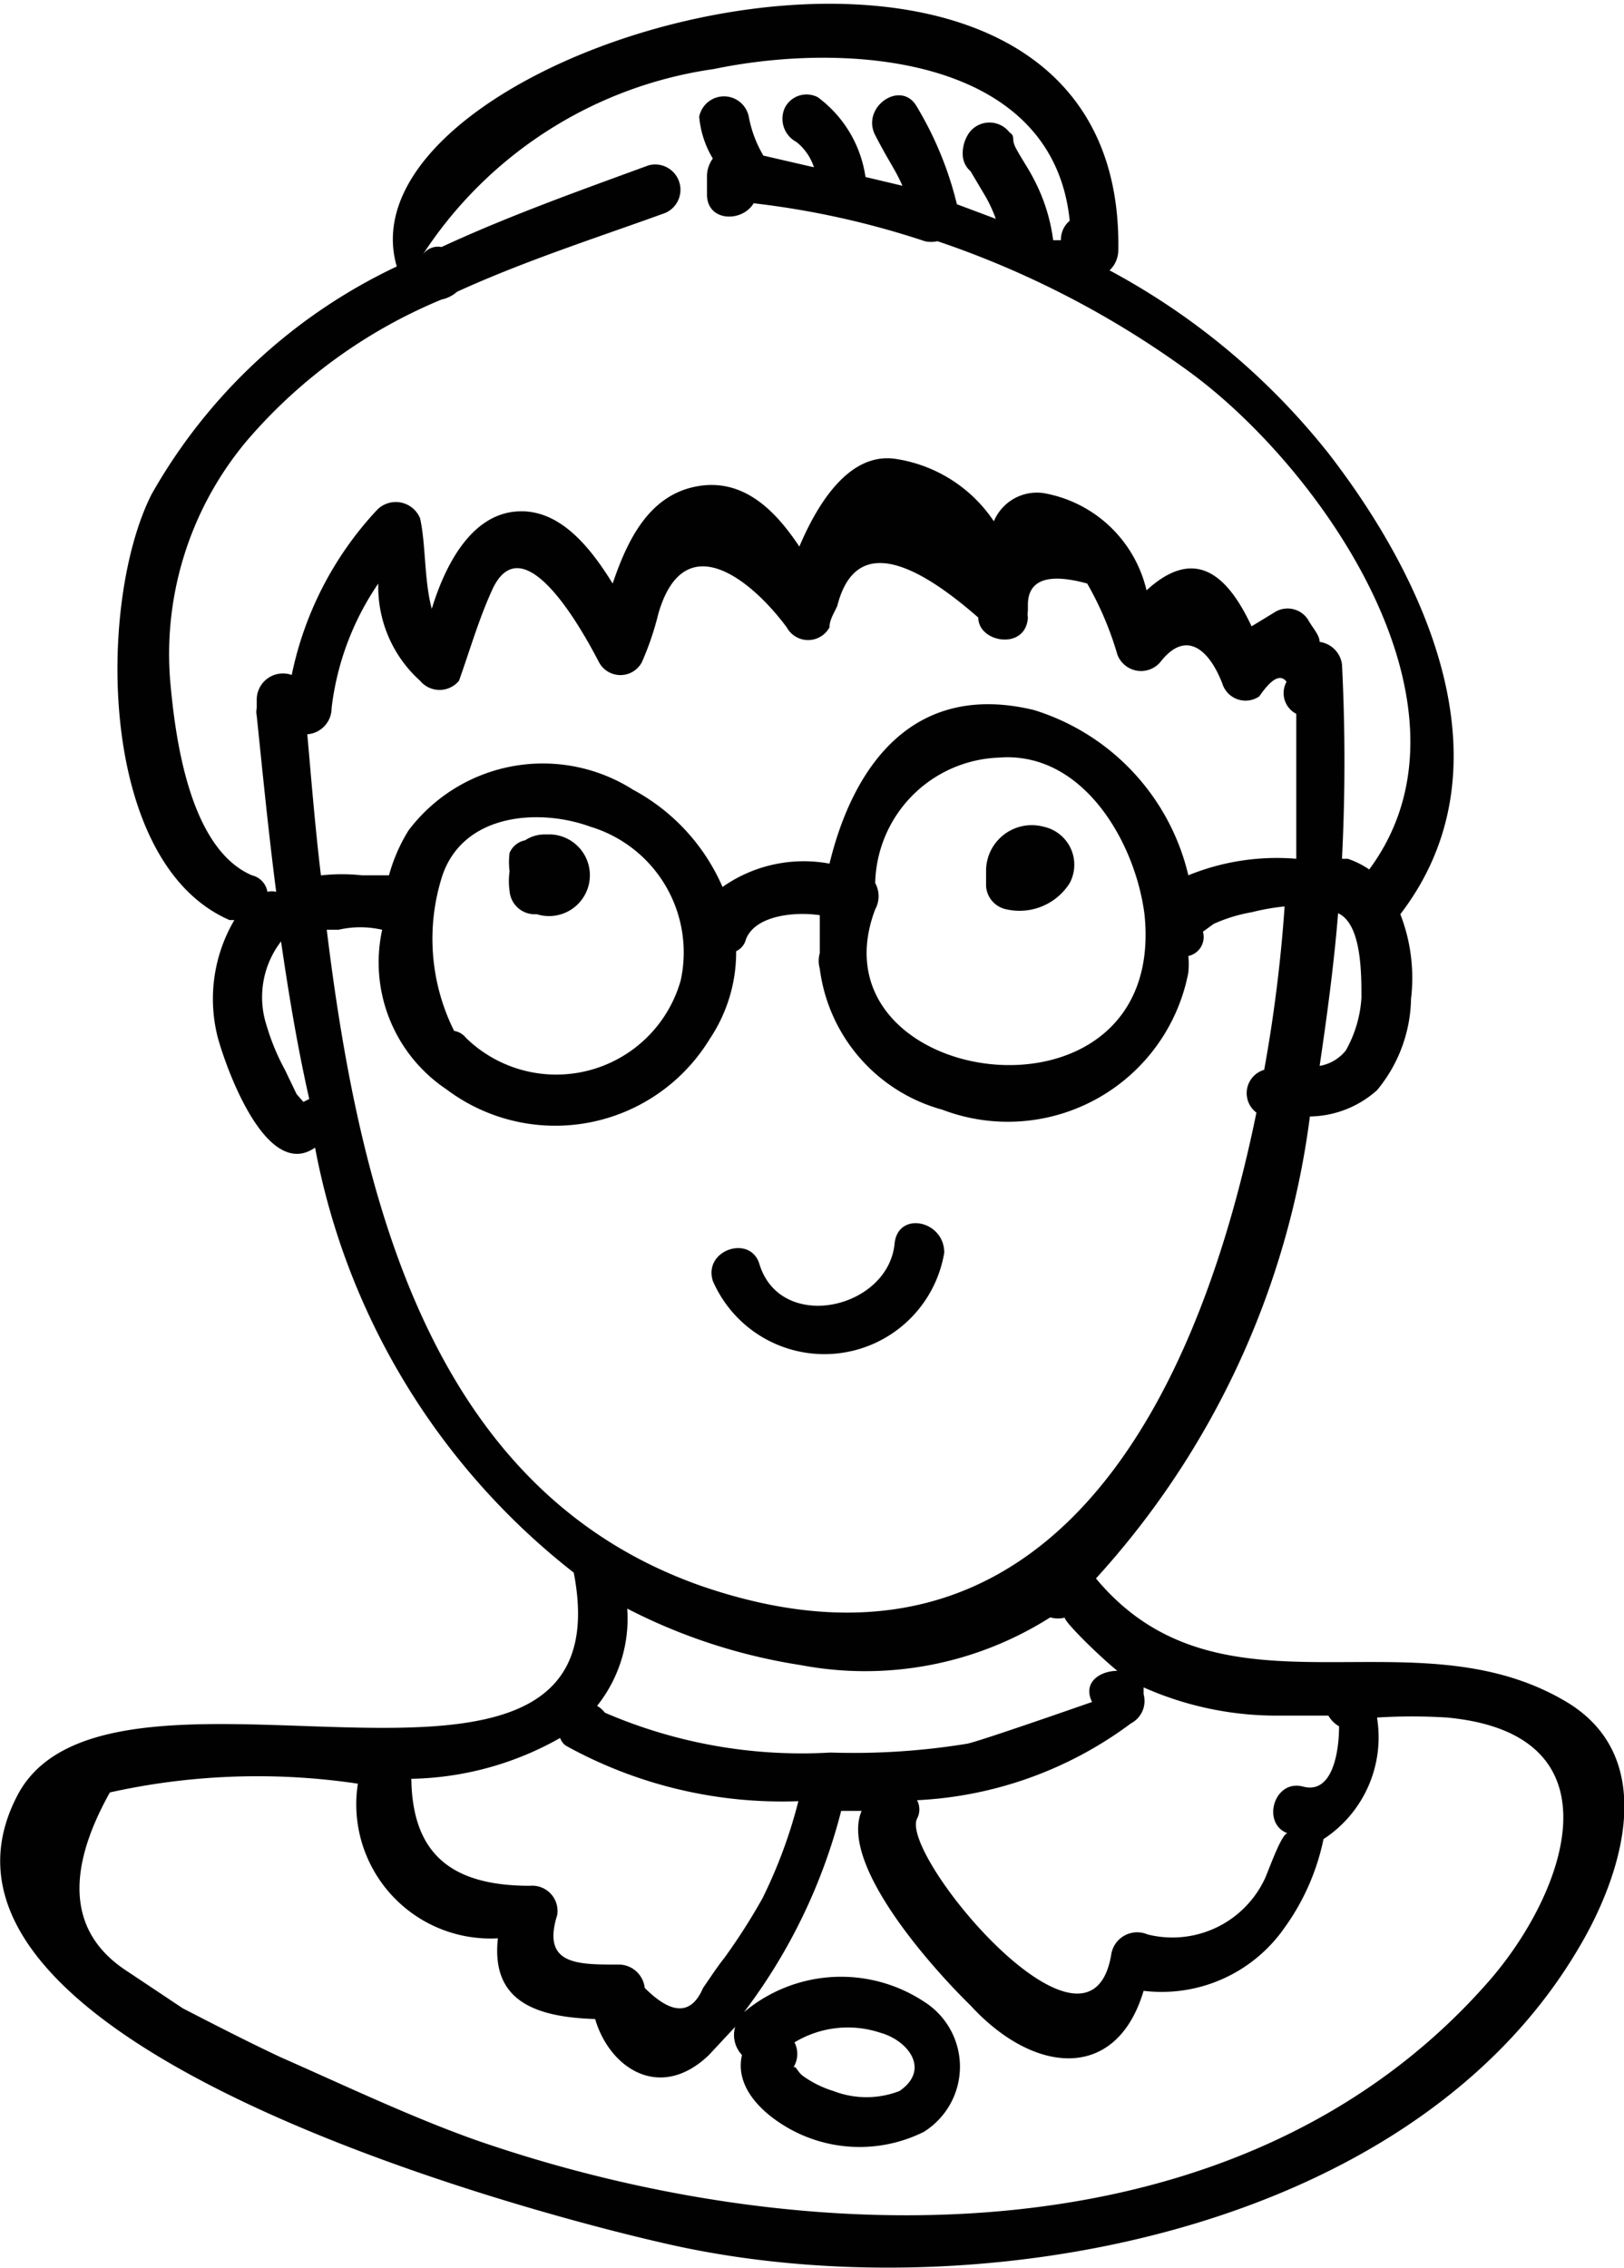 <svg xmlns="http://www.w3.org/2000/svg" viewBox="0 0 16.7 23.32"><defs><style>.cls-1{fill:#010101;}</style></defs><title>Asset 38</title><g id="Layer_2" data-name="Layer 2"><g id="Layer_1-2" data-name="Layer 1"><path class="cls-1" d="M5.6,8.58a.36.36,0,0,0-.2.06.22.22,0,0,0-.16.13.77.77,0,0,0,0,.19.71.71,0,0,0,0,.2.26.26,0,0,0,.28.24h0a.42.42,0,1,0,.15-.82Z"/><path class="cls-1" d="M10.35,9.35A.61.61,0,0,0,11,9.08a.4.4,0,0,0-.27-.58.47.47,0,0,0-.59.45h0v.16A.26.26,0,0,0,10.35,9.35Z"/><path class="cls-1" d="M9.71,12.88c0-.33-.47-.43-.51-.1-.06.68-1.17.93-1.39.22-.09-.31-.58-.15-.48.17A1.25,1.25,0,0,0,9.71,12.88Z"/><path class="cls-1" d="M16.11,17.5c-1.59-.95-3.55.28-4.84-1.27a8.7,8.7,0,0,0,2.2-4.75,1.06,1.06,0,0,0,.69-.27,1.51,1.51,0,0,0,.35-.94,1.81,1.81,0,0,0-.11-.87l0,0c1.15-1.5.29-3.41-.74-4.74a7.22,7.22,0,0,0-2.25-1.88.29.29,0,0,0,.09-.21c.07-4.43-8.1-2.17-7.42.17A5.68,5.68,0,0,0,1.56,5.08C1,6.18,1,8.87,2.36,9.46h.05a1.6,1.6,0,0,0-.17,1.21c.1.36.51,1.47,1,1.13A7.24,7.24,0,0,0,5.9,16.17v0c.58,3-4.73.49-5.71,2.27C-1.19,21,5.43,22.75,6.85,23.07c3.09.71,7.64-.06,9.39-3.05C16.69,19.26,17.06,18.07,16.11,17.5Zm-4.35-.08,0-.07a3.36,3.36,0,0,0,1.41.29h.49a.29.29,0,0,0,.11.11c0,.27-.07.7-.37.62s-.43.38-.16.48c-.06,0-.19.37-.23.46a1.05,1.05,0,0,1-1.21.58.27.27,0,0,0-.37.19c-.21,1.36-2.18-1-2-1.38a.2.2,0,0,0,0-.19,4,4,0,0,0,2.2-.79A.26.26,0,0,0,11.76,17.42Zm-.27-.24c-.18,0-.36.12-.26.32,0,0-1.2.42-1.29.43a7.27,7.27,0,0,1-1.4.09,5.1,5.1,0,0,1-2.32-.41.27.27,0,0,0-.08-.07,1.44,1.44,0,0,0,.31-1,5.82,5.82,0,0,0,1.78.58,3.55,3.55,0,0,0,2.57-.49.29.29,0,0,0,.16,0C10.88,16.61,11.27,17,11.49,17.18ZM14,10.26a1.26,1.26,0,0,1-.16.54.44.44,0,0,1-.27.16c.08-.54.15-1.07.19-1.57C14,9.5,14,10,14,10.26ZM2.59,9c-.65-.28-.79-1.44-.84-2a3.41,3.41,0,0,1,.79-2.47,5.31,5.31,0,0,1,2-1.45A.35.35,0,0,0,4.7,3c.7-.32,1.45-.56,2.14-.81a.26.26,0,0,0-.17-.49c-.71.26-1.44.52-2.13.84a.19.19,0,0,0-.2.09,4.29,4.29,0,0,1,3-1.92C8.73.42,10.83.58,11,2.27a.25.25,0,0,0-.09.2l-.08,0a1.85,1.85,0,0,0-.2-.63c-.05-.1-.12-.2-.18-.31s0-.12-.07-.17a.26.26,0,0,0-.41,0,.37.37,0,0,0-.07.23.23.23,0,0,0,.08.17h0l.16.27a1.47,1.47,0,0,1,.1.22l-.4-.15a3.59,3.59,0,0,0-.41-1c-.16-.29-.58,0-.43.29s.2.34.28.52l-.38-.09A1.24,1.24,0,0,0,8.41,1a.25.25,0,0,0-.34.11.27.27,0,0,0,.12.35.55.55,0,0,1,.18.26L7.85,1.6a1.22,1.22,0,0,1-.15-.4.26.26,0,0,0-.51,0,1,1,0,0,0,.14.43.32.32,0,0,0-.06.17V2c0,.28.36.29.48.09a8.78,8.78,0,0,1,1.76.39.29.29,0,0,0,.13,0,9.61,9.61,0,0,1,2.6,1.35c1.36,1,3.07,3.45,1.84,5.11a.91.91,0,0,0-.22-.11s0,0-.06,0a19.81,19.81,0,0,0,0-2,.27.27,0,0,0-.23-.23c0-.07-.07-.14-.12-.23a.25.25,0,0,0-.35-.07l-.23.14c-.27-.58-.61-.8-1.08-.37a1.32,1.32,0,0,0-1.06-1,.48.48,0,0,0-.51.29,1.48,1.48,0,0,0-1-.64c-.48-.08-.81.45-1,.9C8,5.29,7.67,4.91,7.17,5s-.72.56-.87,1c-.24-.39-.56-.78-1-.74s-.71.51-.86,1c-.08-.3-.06-.66-.12-.93a.27.27,0,0,0-.44-.09A3.52,3.52,0,0,0,3,6.94a.27.27,0,0,0-.36.25v.09a.19.19,0,0,0,0,.08c.06.58.12,1.19.2,1.81a.19.19,0,0,0-.09,0A.21.21,0,0,0,2.59,9Zm.53,2.33-.07-.08L2.93,11a2.34,2.34,0,0,1-.19-.46.94.94,0,0,1,.15-.86c.08.55.17,1.09.29,1.62ZM3.3,9c-.06-.5-.1-1-.14-1.45a.27.27,0,0,0,.25-.27A2.86,2.86,0,0,1,3.89,6a1.3,1.3,0,0,0,.43,1A.26.26,0,0,0,4.72,7c.11-.31.2-.62.33-.91.33-.78,1,.51,1.11.72a.25.25,0,0,0,.44,0,3,3,0,0,0,.17-.5c.26-.9.94-.37,1.32.14a.25.25,0,0,0,.44,0c0-.08.05-.15.08-.22.16-.63.65-.58,1.45.12,0,.26.49.34.51,0a.2.2,0,0,1,0-.07h0s0,0,0-.06c0-.26.21-.33.61-.22a3.34,3.34,0,0,1,.31.73.26.26,0,0,0,.44.08c.27-.35.51-.12.64.22a.25.25,0,0,0,.38.13c.13-.19.22-.23.28-.15a.24.24,0,0,0,.1.33c0,.45,0,1,0,1.49A2.41,2.41,0,0,0,12.22,9a2.34,2.34,0,0,0-1.59-1.7C9.38,7,8.77,7.89,8.53,8.88a1.45,1.45,0,0,0-1.1.24,2.07,2.07,0,0,0-.92-1,1.73,1.73,0,0,0-2.31.42A1.76,1.76,0,0,0,4,9L3.72,9a1.89,1.89,0,0,0-.41,0ZM9,9.08a1.32,1.32,0,0,1,1.27-1.29c.87-.07,1.41.88,1.5,1.62C12,11.73,8.3,11.2,9,9.35A.28.28,0,0,0,9,9.08Zm-2,1a1.33,1.33,0,0,1-2.21.59.19.19,0,0,0-.12-.07A2.12,2.12,0,0,1,4.55,9c.22-.64,1-.69,1.52-.5A1.35,1.35,0,0,1,7,10.08ZM3.36,9.56l.12,0a1,1,0,0,1,.45,0,1.57,1.57,0,0,0,.66,1.64h0a1.86,1.86,0,0,0,2.71-.52,1.6,1.6,0,0,0,.27-.9.18.18,0,0,0,.1-.12c.09-.24.48-.29.76-.25,0,.14,0,.27,0,.39a.29.29,0,0,0,0,.16,1.73,1.73,0,0,0,1.26,1.45A1.89,1.89,0,0,0,12.22,10a.85.85,0,0,0,0-.17.2.2,0,0,0,.15-.25h0l.11-.08a1.61,1.61,0,0,1,.39-.12,2.35,2.35,0,0,1,.34-.06A15.28,15.28,0,0,1,13,11a.25.25,0,0,0-.08.44c-.64,3.13-2.23,6.06-5.7,4.87C4.44,15.34,3.7,12.34,3.36,9.56Zm2.4,8.31a.16.16,0,0,0,.06.08,4.59,4.59,0,0,0,2.39.57,5.05,5.05,0,0,1-.37,1,6.33,6.33,0,0,1-.39.61c-.08.1-.15.21-.22.31-.12.28-.32.28-.6,0a.27.27,0,0,0-.28-.24c-.42,0-.78,0-.62-.51a.26.26,0,0,0-.28-.3c-.8,0-1.21-.32-1.22-1.1A3.22,3.22,0,0,0,5.76,17.87Zm9.56,2.49C12.75,23.31,8.24,23.17,4.88,22c-.67-.24-1.32-.55-2-.85-.34-.16-.67-.33-1-.5l-.57-.38c-.59-.38-.65-1-.18-1.84a7,7,0,0,1,2.55-.09,1.38,1.38,0,0,0,1.44,1.59c-.07.63.36.81,1,.83.15.51.67.85,1.17.37l.27-.29a.3.3,0,0,0,.07.29c-.07.3.16.56.44.73a1.48,1.48,0,0,0,1.43.06.79.79,0,0,0,0-1.34,1.55,1.55,0,0,0-1.85.11,5.79,5.79,0,0,0,1-2.07.11.11,0,0,0,0,0h.21c-.24.57.8,1.69,1.12,2,.65.71,1.5.79,1.78-.15a1.54,1.54,0,0,0,1.45-.65,2.38,2.38,0,0,0,.4-.91,1.25,1.25,0,0,0,.55-1.25,5.77,5.77,0,0,1,.72,0C16.7,17.83,16.1,19.46,15.32,20.36ZM8.17,21a1.06,1.06,0,0,1,.88-.1c.29.08.52.38.2.6a.94.94,0,0,1-.68,0,1.07,1.07,0,0,1-.32-.16c-.06-.05-.07-.12-.1-.07A.26.26,0,0,0,8.17,21Z"/></g></g></svg>